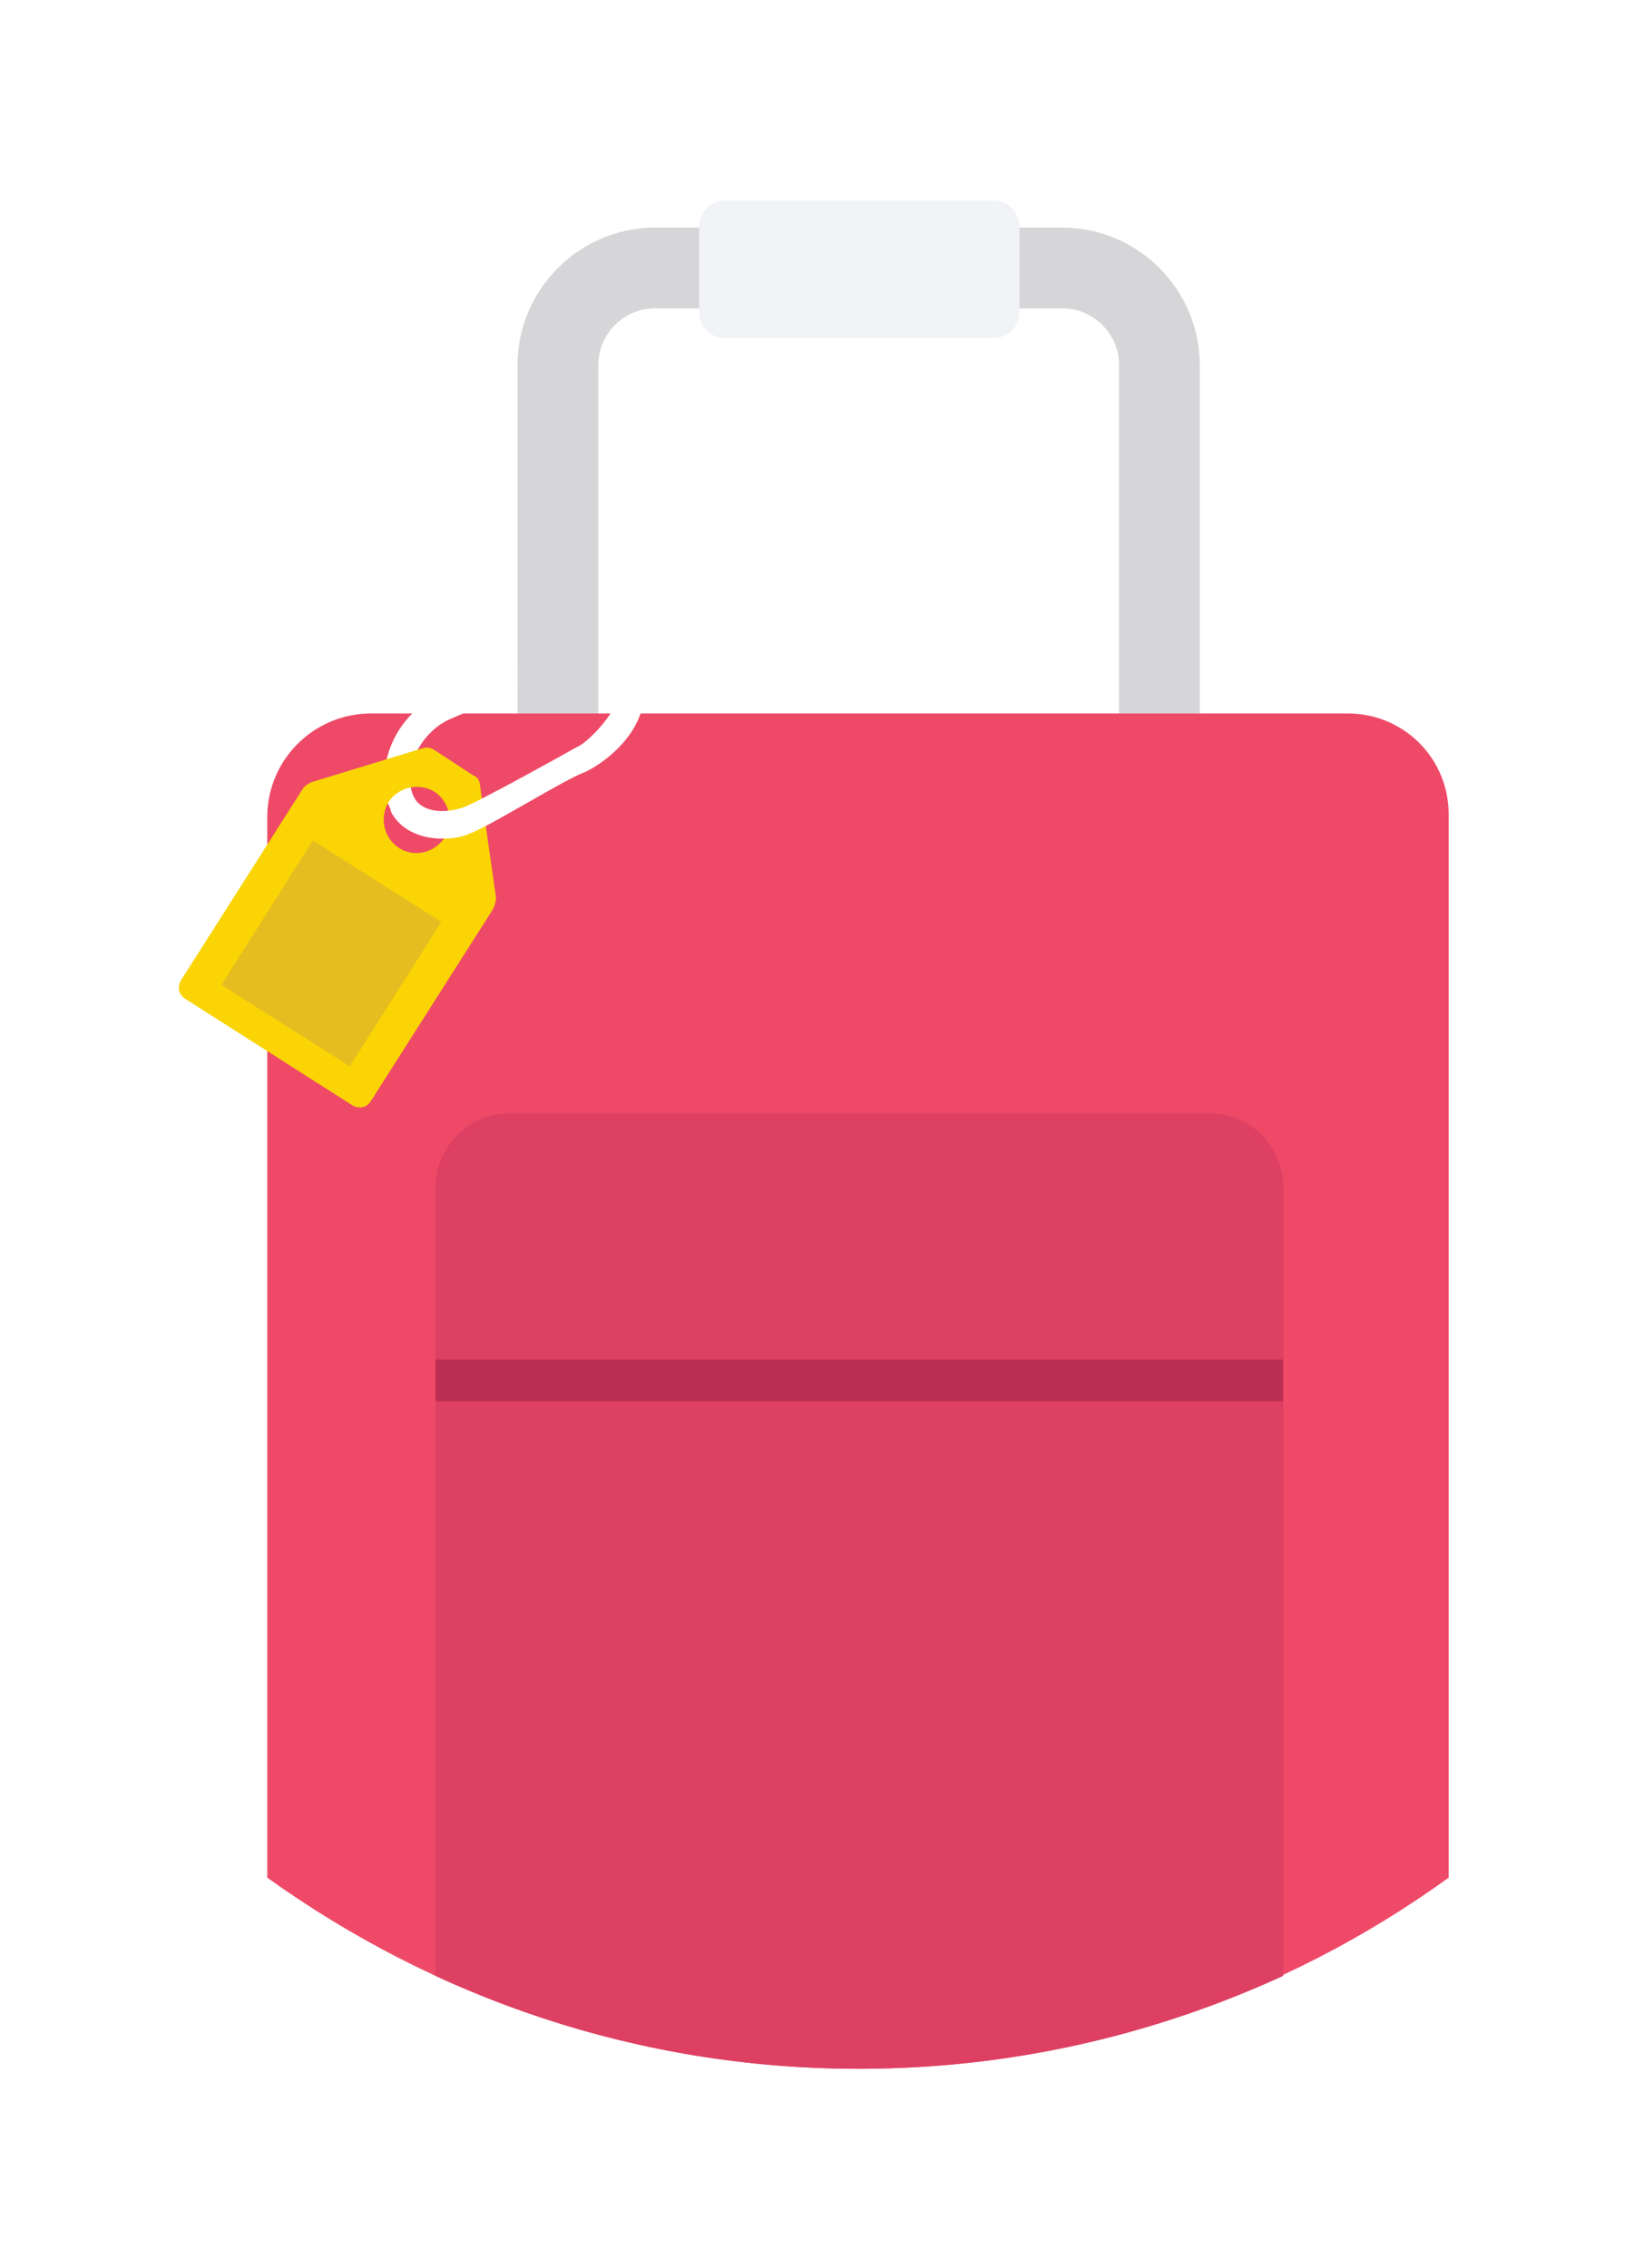 <?xml version="1.0" encoding="UTF-8" standalone="no"?>
<svg width="174px" height="240px" viewBox="0 0 174 240" version="1.1" xmlns="http://www.w3.org/2000/svg" xmlns:xlink="http://www.w3.org/1999/xlink">
    <!-- Generator: Sketch Beta 47 (45292) - http://www.bohemiancoding.com/sketch -->
    <title>Suitcase</title>
    <desc>Created with Sketch Beta.</desc>
    <defs>
        <filter x="-17.8%" y="-19.2%" width="140.2%" height="140.2%" filterUnits="objectBoundingBox" id="filter-1">
            <feOffset dx="5" dy="2" in="SourceAlpha" result="shadowOffsetOuter1"></feOffset>
            <feGaussianBlur stdDeviation="10.5" in="shadowOffsetOuter1" result="shadowBlurOuter1"></feGaussianBlur>
            <feColorMatrix values="0 0 0 0 0   0 0 0 0 0   0 0 0 0 0  0 0 0 0.5 0" type="matrix" in="shadowBlurOuter1" result="shadowMatrixOuter1"></feColorMatrix>
            <feMerge>
                <feMergeNode in="shadowMatrixOuter1"></feMergeNode>
                <feMergeNode in="SourceGraphic"></feMergeNode>
            </feMerge>
        </filter>
    </defs>
    <g id="Text-Styles" stroke="none" stroke-width="1" fill="none" fill-rule="evenodd">
        <g id="Luggage-landing" transform="translate(-347, -1047)" fill-rule="nonzero">
            <g id="Group-8" transform="translate(326, 838)">
                <g id="Group-7" transform="translate(0, 85)">
                    <g id="Group-2" transform="translate(0, 118)">
                        <g id="suitcase-(1)" filter="url(#filter-1)" transform="translate(0, 9)">
                            <g id="Suitcase" transform="translate(34, 16)">
                                <path d="M45.323,55.205 L45.323,17.609 C45.323,14.333 48.029,11.628 51.304,11.628 L94.454,11.628 C97.73,11.628 100.436,14.333 100.436,17.609 L100.436,55.205 L108.98,55.205 L108.98,17.609 C108.98,9.634 102.429,3.083 94.454,3.083 L51.304,3.083 C43.329,3.083 36.778,9.634 36.778,17.609 L36.778,55.205 L45.323,55.205 Z" id="Shape" fill="#D6D6D8"></path>
                                <path d="M124.645,54.493 L21.255,54.493 C15.274,54.493 10.289,59.335 10.289,65.459 L10.289,177.678 C27.948,190.353 49.452,197.901 72.808,197.901 C96.163,197.901 117.809,190.353 135.326,177.678 L135.326,65.459 C135.469,59.335 130.627,54.493 124.645,54.493 Z" id="Shape" fill="#EE4A68"></path>
                                <path d="M109.977,96.789 L35.924,96.789 C31.651,96.789 28.091,100.35 28.091,104.622 L28.091,188.075 C41.763,194.341 56.858,197.901 72.95,197.901 C89.043,197.901 104.138,194.341 117.81,188.075 L117.81,104.622 C117.81,100.207 114.249,96.789 109.977,96.789 Z" id="Shape" fill="#DD4062"></path>
                                <path d="M87.191,0.235 L58.709,0.235 C57.285,0.235 56.003,1.374 56.003,2.94 L56.003,12.055 C56.003,13.479 57.143,14.76 58.709,14.76 L87.191,14.76 C88.616,14.76 89.897,13.621 89.897,12.055 L89.897,2.941 C89.897,1.374 88.616,0.235 87.191,0.235 Z" id="Shape" fill="#F1F3F7"></path>
                                <rect id="Rectangle-path" fill="#BC2F54" x="28.091" y="122.85" width="89.719" height="4.415"></rect>
                                <path d="M28.233,52.642 C24.958,54.208 22.679,57.769 22.679,61.472 C22.679,62.896 22.964,64.177 23.677,65.174 C23.961,65.601 24.388,65.886 24.816,65.886 C25.101,65.886 25.385,65.744 25.528,65.601 C26.24,65.174 26.382,64.32 25.955,63.608 C25.528,62.896 25.385,62.041 25.385,61.472 C25.385,58.908 27.094,56.345 29.373,55.206 C29.942,54.921 35.212,52.785 36.778,51.93 L36.778,48.512 C35.069,49.794 29.088,52.357 28.233,52.642 Z" id="Shape" fill="#FFFFFF"></path>
                                <path d="M34.499,74.003 L32.791,62.041 C32.791,61.614 32.506,61.187 32.079,61.044 L27.949,58.338 C27.522,58.054 27.094,58.054 26.667,58.196 L14.989,61.756 C14.704,61.899 14.42,62.041 14.135,62.326 L1.175,82.69 C0.748,83.402 0.891,84.257 1.603,84.684 L19.261,95.935 C19.973,96.362 20.828,96.219 21.255,95.507 L34.215,75.143 C34.357,74.715 34.499,74.431 34.499,74.003 Z M24.246,68.734 C22.679,67.737 22.11,65.601 23.107,63.892 C24.104,62.326 26.24,61.756 27.948,62.753 C29.515,63.75 30.084,65.886 29.088,67.595 C27.949,69.304 25.813,69.731 24.246,68.734 Z" id="Shape" fill="#FAD404"></path>
                                <rect id="Rectangle-path" fill="#E6BD20" transform="translate(17.069, 79.88) rotate(-147.658) translate(-17.069, -79.88) " x="9.023" y="70.836" width="16.094" height="18.088"></rect>
                                <path d="M47.031,43.813 C46.462,43.385 45.892,43.243 45.322,42.958 L45.322,46.092 L45.322,46.092 C47.459,47.516 47.459,51.076 47.459,52.5 L47.459,52.5 C47.316,54.351 44.183,57.627 43.044,58.054 C43.044,58.054 32.363,64.035 30.939,64.462 C29.23,65.032 26.952,65.032 25.955,63.608 C25.527,62.896 24.673,62.754 23.961,63.181 C23.249,63.608 23.107,64.463 23.534,65.175 C24.673,67.026 26.809,67.738 28.803,67.738 C29.8,67.738 30.939,67.596 31.794,67.168 C33.503,66.599 42.047,61.33 43.756,60.76 C45.181,60.191 49.88,57.2 50.165,52.643 L50.165,52.643 C50.449,50.363 50.307,46.091 47.031,43.813 Z" id="Shape" fill="#FFFFFF"></path>
                            </g>
                        </g>
                    </g>
                </g>
            </g>
        </g>
    </g>
</svg>